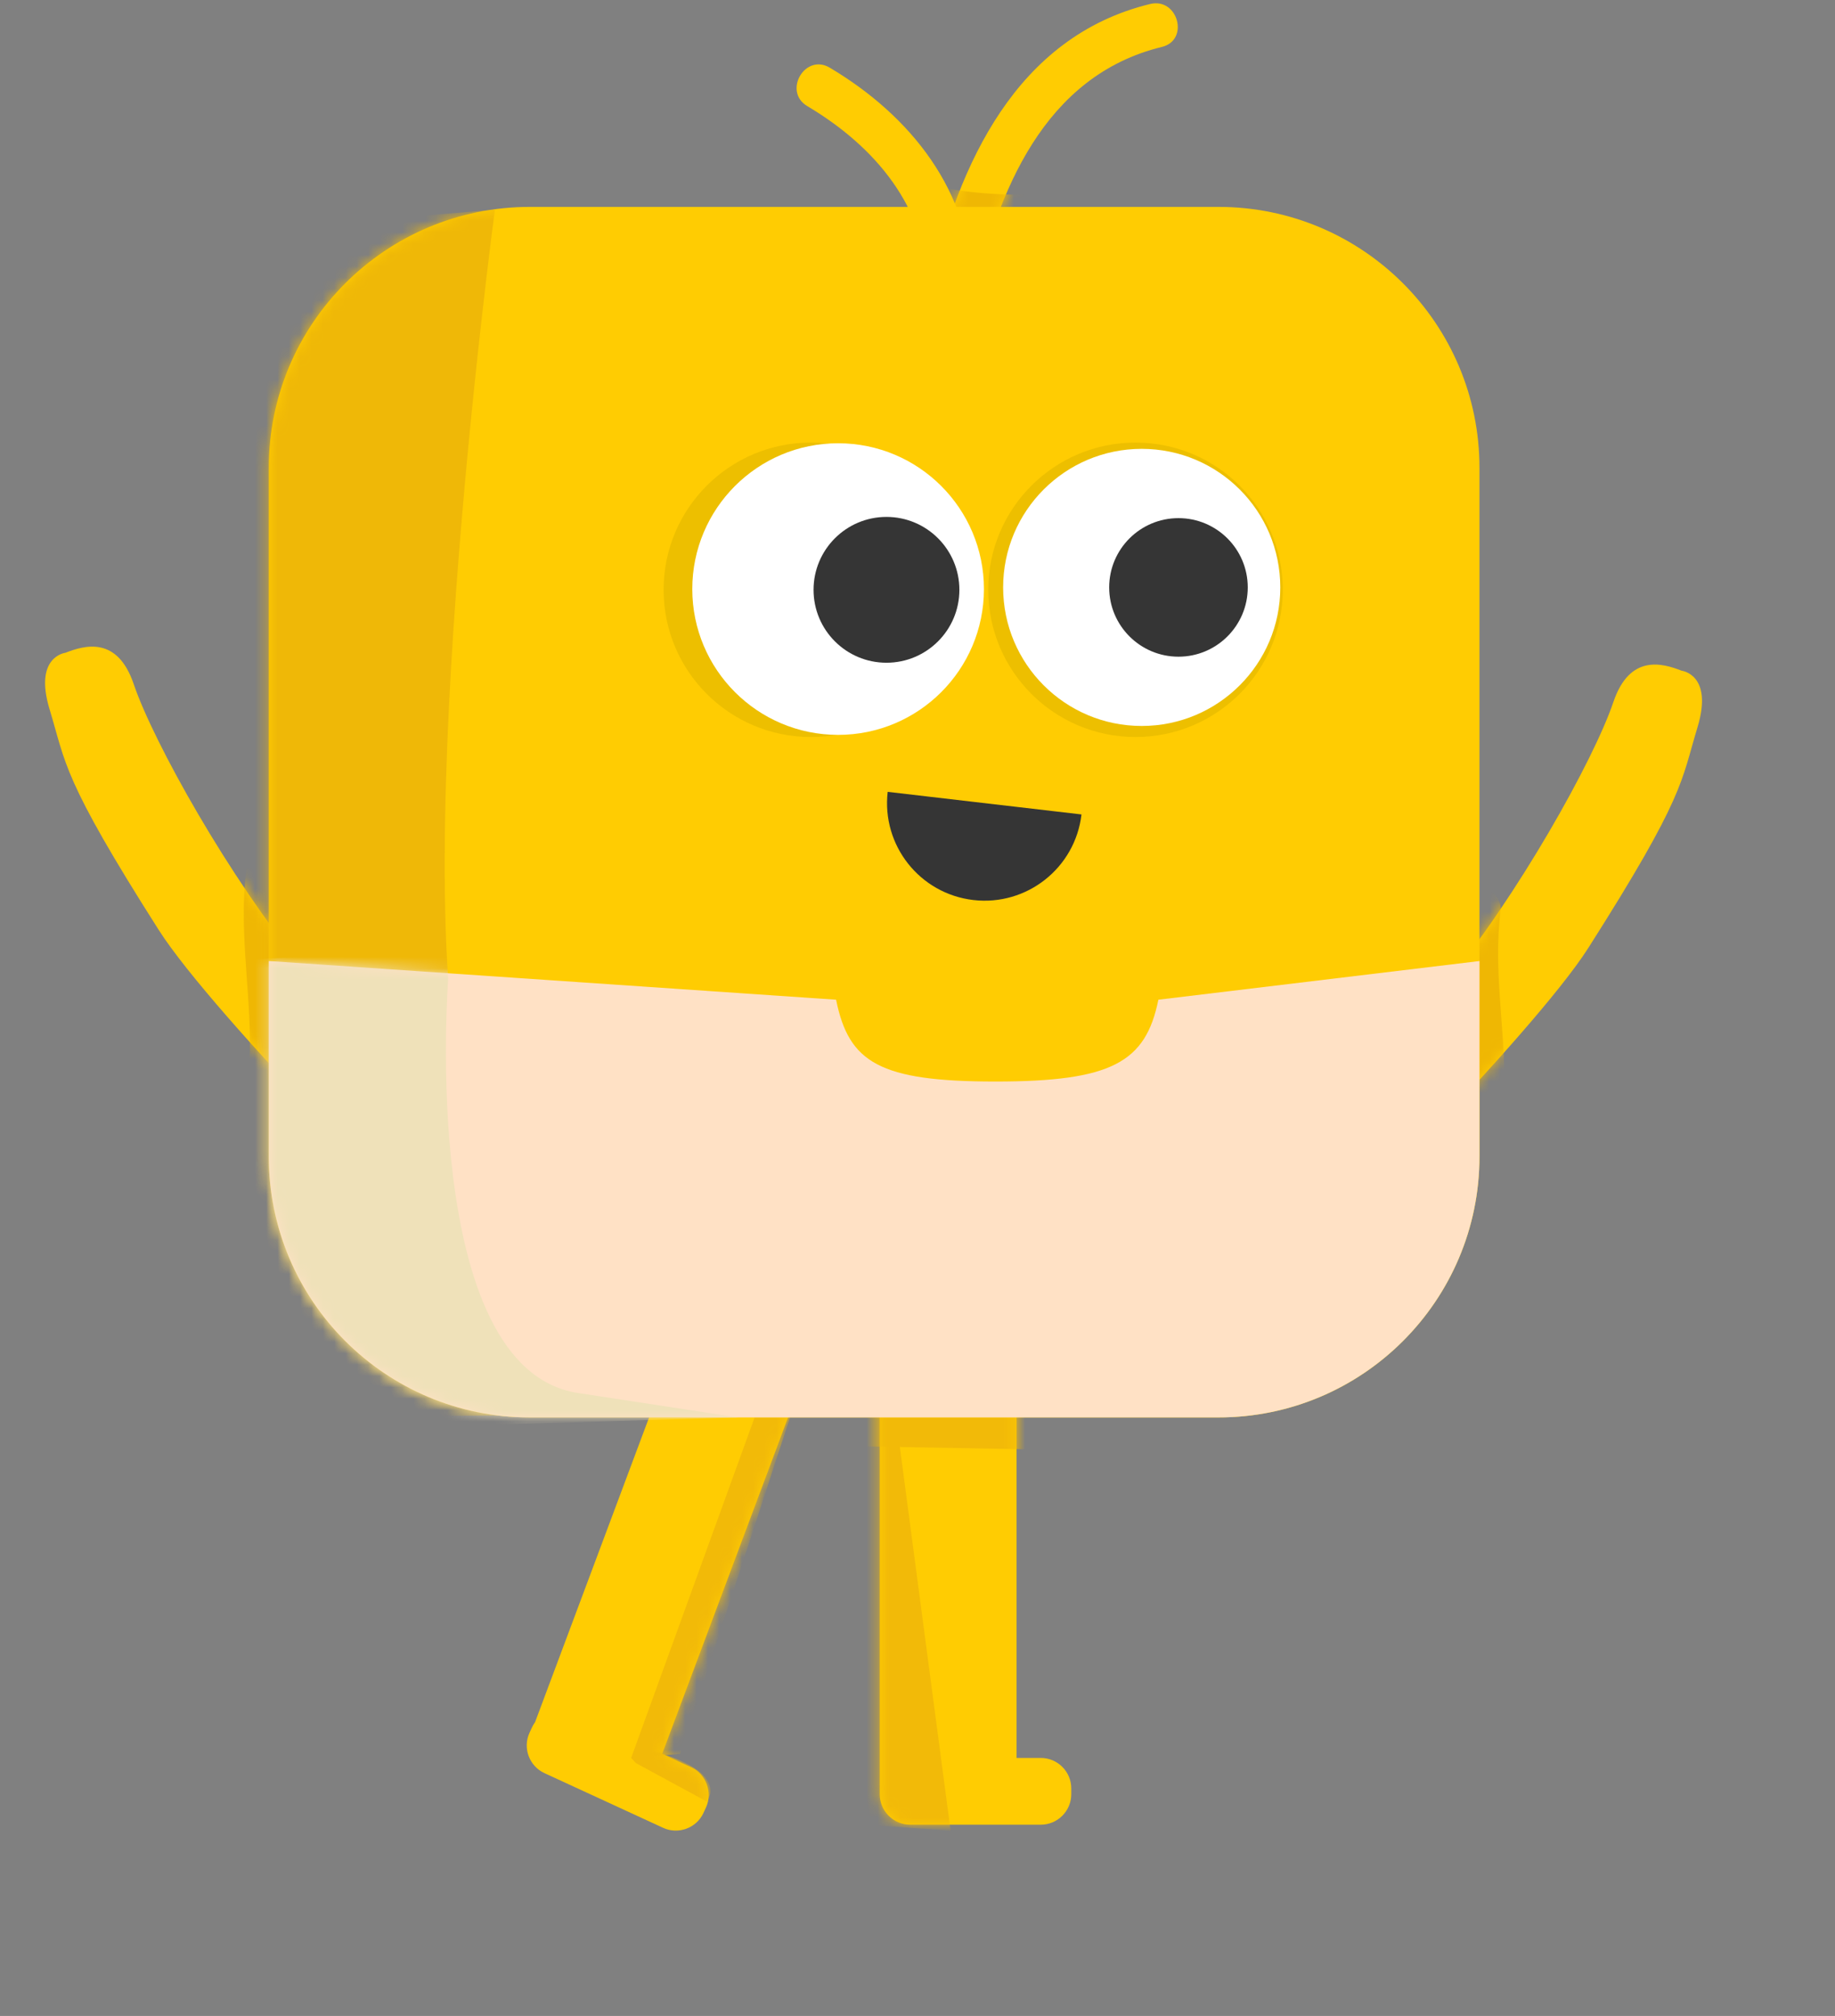 <svg width="162" height="178" viewBox="0 0 162 178" fill="none" xmlns="http://www.w3.org/2000/svg">
<rect x="0" y="0" width="162" height="178" fill="#808080" stroke="none"/>
<mask id="mask0_37_2215" style="mask-type:luminance" maskUnits="userSpaceOnUse" x="-136" y="-120" width="297" height="298">
<path d="M-135.844 -119.255H160.977V177.565H-135.844V-119.255Z" fill="white"/>
</mask>
<g mask="url(#mask0_37_2215)">
<path d="M91.888 155.22H89.745V124.011C89.857 124.003 89.969 123.995 90.081 123.987C90.485 123.957 90.91 123.921 91.244 123.692L89.745 123.823V119.648H77.664V124.875L76.165 125.005C76.665 124.969 77.164 124.932 77.664 124.895V157.905V158.429C77.664 159.906 78.872 161.114 80.349 161.114H91.888C93.365 161.114 94.574 159.906 94.574 158.429V157.905C94.574 156.428 93.365 155.22 91.888 155.22Z" fill="#FFCC02"/>
</g>
<mask id="mask1_37_2215" style="mask-type:luminance" maskUnits="userSpaceOnUse" x="76" y="119" width="19" height="43">
<path d="M77.664 119.648V124.874L76.165 125.005C76.665 124.968 77.164 124.931 77.664 124.895V157.905V158.428C77.664 159.905 78.872 161.114 80.349 161.114H91.888C93.365 161.114 94.574 159.905 94.574 158.428V157.905C94.574 156.428 93.365 155.219 91.888 155.219H89.745V124.011C89.857 124.003 89.969 123.995 90.081 123.986C90.485 123.957 90.909 123.92 91.244 123.692L89.745 123.822V119.648H77.664Z" fill="white"/>
</mask>
<g mask="url(#mask1_37_2215)">
<path d="M73.192 127.655L96.91 128.079L95.921 123.138L70.912 123.279L73.192 127.655Z" fill="#F2BA08"/>
</g>
<mask id="mask2_37_2215" style="mask-type:luminance" maskUnits="userSpaceOnUse" x="76" y="119" width="19" height="43">
<path d="M77.664 119.648V124.874L76.165 125.005C76.665 124.968 77.164 124.931 77.664 124.895V157.905V158.428C77.664 159.905 78.872 161.114 80.349 161.114H91.888C93.365 161.114 94.574 159.905 94.574 158.428V157.905C94.574 156.428 93.365 155.219 91.888 155.219H89.745V124.011C89.857 124.003 89.969 123.995 90.081 123.986C90.485 123.957 90.909 123.92 91.244 123.692L89.745 123.822V119.648H77.664Z" fill="white"/>
</mask>
<g mask="url(#mask2_37_2215)">
<path d="M75.592 125.154L76.165 161.114L83.921 161.635L78.98 124.268L75.592 125.154Z" fill="#F2BA08"/>
</g>
<mask id="mask3_37_2215" style="mask-type:luminance" maskUnits="userSpaceOnUse" x="-136" y="-120" width="297" height="298">
<path d="M-135.844 -119.255H160.977V177.565H-135.844V-119.255Z" fill="white"/>
</mask>
<g mask="url(#mask3_37_2215)">
<path d="M85.922 26.421C88.086 16.929 92.147 6.684 102.577 4.143C105.033 3.545 103.993 -0.245 101.533 0.354C89.723 3.231 84.609 14.512 82.133 25.377C81.571 27.839 85.359 28.89 85.922 26.421Z" fill="#FFCC02"/>
</g>
<mask id="mask4_37_2215" style="mask-type:luminance" maskUnits="userSpaceOnUse" x="82" y="0" width="22" height="28">
<path d="M101.533 0.354C89.722 3.231 84.609 14.512 82.133 25.377C81.571 27.839 85.359 28.89 85.922 26.421C88.086 16.929 92.147 6.684 102.577 4.144C104.854 3.589 104.126 0.29 102.047 0.29C101.883 0.29 101.712 0.31 101.533 0.354Z" fill="white"/>
</mask>
<g mask="url(#mask4_37_2215)">
<path d="M82.318 20.31C85.076 20.809 87.877 21.072 90.68 21.044C91.686 21.034 92.651 20.166 92.604 19.119C92.558 18.085 91.759 17.184 90.68 17.195C88.691 17.215 86.703 17.093 84.731 16.831C84.901 16.854 85.072 16.876 85.242 16.899C84.606 16.813 83.973 16.713 83.341 16.599C82.822 16.505 82.328 16.518 81.859 16.793C81.459 17.026 81.079 17.484 80.974 17.943C80.862 18.436 80.886 18.989 81.168 19.426C81.426 19.826 81.832 20.222 82.318 20.31Z" fill="#EFB703"/>
</g>
<mask id="mask5_37_2215" style="mask-type:luminance" maskUnits="userSpaceOnUse" x="-136" y="-120" width="297" height="298">
<path d="M-135.844 -119.255H160.977V177.565H-135.844V-119.255Z" fill="white"/>
</mask>
<g mask="url(#mask5_37_2215)">
<path d="M148.463 59.223C146.75 58.551 143.873 57.733 142.432 61.995C140.7 67.115 133.946 79.187 127.539 86.921C124.014 91.177 112.191 102.479 112.191 102.479L100.616 110.875C99.219 111.888 98.908 113.842 99.921 115.24L100.558 116.118C101.572 117.515 103.526 117.826 104.923 116.813L114.792 111.87C114.792 111.87 135.319 91.41 140.233 83.682C148.781 70.241 148.404 69.01 149.857 64.228C151.281 59.541 148.463 59.223 148.463 59.223Z" fill="#FFCC02"/>
</g>
<mask id="mask6_37_2215" style="mask-type:luminance" maskUnits="userSpaceOnUse" x="99" y="58" width="52" height="60">
<path d="M142.432 61.995C140.7 67.115 133.946 79.187 127.539 86.921C124.014 91.177 112.191 102.479 112.191 102.479L100.616 110.875C99.219 111.888 98.908 113.842 99.921 115.239L100.559 116.118C101.572 117.515 103.526 117.826 104.923 116.813L114.792 111.87C114.792 111.87 135.319 91.41 140.233 83.682C148.781 70.241 148.404 69.01 149.857 64.228C151.281 59.541 148.463 59.223 148.463 59.223C147.799 58.963 146.96 58.68 146.098 58.68C144.736 58.68 143.315 59.385 142.432 61.995Z" fill="white"/>
</mask>
<g mask="url(#mask6_37_2215)">
<path d="M132.617 99.045C133.209 94.179 132.298 89.315 132.258 84.446C132.246 83.059 132.315 81.674 132.484 80.296C132.539 79.841 132.229 79.244 131.92 78.935C131.586 78.601 131.039 78.35 130.559 78.371C130.062 78.394 129.545 78.557 129.199 78.935C129.098 79.065 128.998 79.195 128.898 79.325C128.723 79.625 128.636 79.949 128.635 80.296C128.036 85.191 128.902 90.06 128.967 94.956C128.985 96.322 128.933 97.688 128.768 99.045C128.713 99.5 129.023 100.097 129.332 100.406C129.666 100.739 130.213 100.991 130.693 100.969C131.191 100.947 131.707 100.784 132.054 100.406C132.154 100.276 132.254 100.146 132.355 100.016C132.529 99.716 132.616 99.392 132.617 99.045Z" fill="#EFB703"/>
</g>
<mask id="mask7_37_2215" style="mask-type:luminance" maskUnits="userSpaceOnUse" x="-136" y="-120" width="297" height="298">
<path d="M-135.844 -119.255H160.977V177.565H-135.844V-119.255Z" fill="white"/>
</mask>
<g mask="url(#mask7_37_2215)">
<path d="M5.775 57.639C7.489 56.967 10.365 56.149 11.807 60.412C13.539 65.531 20.292 77.603 26.699 85.338C30.224 89.593 42.048 100.895 42.048 100.895L53.623 109.291C55.02 110.304 55.331 112.258 54.317 113.656L53.68 114.534C52.667 115.931 50.713 116.242 49.316 115.229L39.447 110.286C39.447 110.286 18.92 89.826 14.005 82.098C5.458 68.657 5.835 67.426 4.382 62.645C2.958 57.957 5.775 57.639 5.775 57.639Z" fill="#FFCC02"/>
</g>
<mask id="mask8_37_2215" style="mask-type:luminance" maskUnits="userSpaceOnUse" x="3" y="57" width="52" height="59">
<path d="M5.775 57.639C5.775 57.639 2.958 57.956 4.382 62.644C5.834 67.426 5.457 68.657 14.005 82.097C18.92 89.825 39.447 110.285 39.447 110.285L49.316 115.228C50.712 116.242 52.667 115.93 53.68 114.533L54.317 113.655C55.331 112.258 55.02 110.304 53.623 109.29L42.048 100.894C42.048 100.894 30.224 89.592 26.699 85.337C20.293 77.602 13.539 65.53 11.807 60.411C10.924 57.801 9.503 57.096 8.141 57.096C7.278 57.096 6.439 57.378 5.775 57.639Z" fill="white"/>
</mask>
<g mask="url(#mask8_37_2215)">
<path d="M25.714 95.717C26.306 90.852 25.395 85.987 25.354 81.119C25.343 79.731 25.412 78.346 25.58 76.968C25.636 76.514 25.325 75.916 25.017 75.608C24.683 75.274 24.135 75.022 23.656 75.044C23.158 75.066 22.642 75.23 22.295 75.608C22.195 75.737 22.095 75.867 21.994 75.997C21.82 76.297 21.733 76.621 21.732 76.968C21.133 81.863 21.998 86.732 22.063 91.628C22.082 92.994 22.03 94.361 21.865 95.717C21.81 96.172 22.12 96.769 22.429 97.078C22.762 97.412 23.31 97.663 23.79 97.642C24.287 97.619 24.803 97.456 25.15 97.078C25.25 96.948 25.351 96.818 25.451 96.689C25.625 96.389 25.713 96.065 25.714 95.717Z" fill="#EFB703"/>
</g>
<mask id="mask9_37_2215" style="mask-type:luminance" maskUnits="userSpaceOnUse" x="-136" y="-120" width="297" height="298">
<path d="M-135.844 -119.255H160.977V177.565H-135.844V-119.255Z" fill="white"/>
</mask>
<g mask="url(#mask9_37_2215)">
<path d="M61.009 156.037L58.46 154.862L70.912 121.58L60.148 117.553L57.582 124.412L53.722 124.076C54.056 124.304 54.481 124.341 54.885 124.37C55.765 124.435 56.645 124.499 57.525 124.564L47.238 152.06C47.135 152.202 47.043 152.355 46.967 152.52L46.748 152.996C46.129 154.337 46.721 155.94 48.062 156.559L58.541 161.39C59.882 162.008 61.485 161.417 62.104 160.076L62.323 159.6C62.942 158.259 62.35 156.655 61.009 156.037Z" fill="#FFCC02"/>
</g>
<mask id="mask10_37_2215" style="mask-type:luminance" maskUnits="userSpaceOnUse" x="46" y="117" width="25" height="45">
<path d="M57.582 124.412L53.722 124.076C54.056 124.304 54.481 124.34 54.885 124.37C55.765 124.434 56.645 124.499 57.526 124.563L47.238 152.06C47.135 152.201 47.043 152.354 46.967 152.519L46.748 152.995C46.129 154.337 46.721 155.94 48.062 156.558L58.541 161.389C59.882 162.008 61.485 161.416 62.104 160.075L62.323 159.599C62.942 158.258 62.35 156.655 61.009 156.037L58.46 154.862L70.912 121.58L60.148 117.553L57.582 124.412Z" fill="white"/>
</mask>
<g mask="url(#mask10_37_2215)">
<path d="M67.913 121.585L55.721 155.219L60.05 154.861L70.912 121.579L67.859 120.27L67.913 121.585Z" fill="#F2BA08"/>
</g>
<mask id="mask11_37_2215" style="mask-type:luminance" maskUnits="userSpaceOnUse" x="46" y="117" width="25" height="45">
<path d="M57.582 124.412L53.722 124.076C54.056 124.304 54.481 124.34 54.885 124.37C55.765 124.434 56.645 124.499 57.526 124.563L47.238 152.06C47.135 152.201 47.043 152.354 46.967 152.519L46.748 152.995C46.129 154.337 46.721 155.94 48.062 156.558L58.541 161.389C59.882 162.008 61.485 161.416 62.104 160.075L62.323 159.599C62.942 158.258 62.35 156.655 61.009 156.037L58.46 154.862L70.912 121.58L60.148 117.553L57.582 124.412Z" fill="white"/>
</mask>
<g mask="url(#mask11_37_2215)">
<path d="M56.145 155.679L62.392 159.067C62.392 159.067 64.362 156.706 58.46 154.861C56.674 154.303 55.721 155.219 55.721 155.219L56.145 155.679Z" fill="#F2BA08"/>
</g>
<mask id="mask12_37_2215" style="mask-type:luminance" maskUnits="userSpaceOnUse" x="-136" y="-120" width="297" height="298">
<path d="M-135.844 -119.255H160.977V177.565H-135.844V-119.255Z" fill="white"/>
</mask>
<g mask="url(#mask12_37_2215)">
<path d="M107.572 125.154H46.769C34.044 125.154 23.728 114.838 23.728 102.113V41.31C23.728 28.585 34.044 18.269 46.769 18.269H107.572C120.298 18.269 130.613 28.585 130.613 41.31V102.113C130.613 114.838 120.298 125.154 107.572 125.154Z" fill="#FFCC02"/>
</g>
<mask id="mask13_37_2215" style="mask-type:luminance" maskUnits="userSpaceOnUse" x="23" y="18" width="108" height="108">
<path d="M46.769 18.269C34.044 18.269 23.728 28.585 23.728 41.31V102.113C23.728 114.838 34.044 125.154 46.769 125.154H107.572C120.297 125.154 130.613 114.838 130.613 102.113V41.31C130.613 28.585 120.297 18.269 107.572 18.269H46.769Z" fill="white"/>
</mask>
<g mask="url(#mask13_37_2215)">
<path d="M43.693 18.512C43.693 18.512 35.215 81.491 41.709 98.997C48.203 116.503 61.117 124.826 61.117 124.826L23.728 125.154L16.297 20.785L43.693 18.512Z" fill="#EFB807"/>
</g>
<mask id="mask14_37_2215" style="mask-type:luminance" maskUnits="userSpaceOnUse" x="-136" y="-120" width="297" height="298">
<path d="M-135.844 -119.255H160.977V177.565H-135.844V-119.255Z" fill="white"/>
</mask>
<g mask="url(#mask14_37_2215)">
<path d="M84.584 52.076C84.584 59.256 78.764 65.076 71.585 65.076C64.405 65.076 58.585 59.256 58.585 52.076C58.585 44.897 64.405 39.077 71.585 39.077C78.764 39.077 84.584 44.897 84.584 52.076Z" fill="#EDBF00"/>
</g>
<mask id="mask15_37_2215" style="mask-type:luminance" maskUnits="userSpaceOnUse" x="-136" y="-120" width="297" height="298">
<path d="M-135.844 -119.255H160.977V177.565H-135.844V-119.255Z" fill="white"/>
</mask>
<g mask="url(#mask15_37_2215)">
<path d="M86.865 52.013C86.865 59.123 81.101 64.887 73.99 64.887C66.88 64.887 61.117 59.123 61.117 52.013C61.117 44.903 66.88 39.139 73.99 39.139C81.101 39.139 86.865 44.903 86.865 52.013Z" fill="white"/>
</g>
<mask id="mask16_37_2215" style="mask-type:luminance" maskUnits="userSpaceOnUse" x="-136" y="-120" width="297" height="298">
<path d="M-135.844 -119.255H160.977V177.565H-135.844V-119.255Z" fill="white"/>
</mask>
<g mask="url(#mask16_37_2215)">
<path d="M113.246 52.076C113.246 59.256 107.426 65.076 100.246 65.076C93.067 65.076 87.246 59.256 87.246 52.076C87.246 44.897 93.067 39.077 100.246 39.077C107.426 39.077 113.246 44.897 113.246 52.076Z" fill="#EDBF00"/>
</g>
<mask id="mask17_37_2215" style="mask-type:luminance" maskUnits="userSpaceOnUse" x="-136" y="-120" width="297" height="298">
<path d="M-135.844 -119.255H160.977V177.565H-135.844V-119.255Z" fill="white"/>
</mask>
<g mask="url(#mask17_37_2215)">
<path d="M113.028 51.866C113.028 58.622 107.55 64.1 100.794 64.1C94.037 64.1 88.56 58.622 88.56 51.866C88.56 45.109 94.037 39.632 100.794 39.632C107.55 39.632 113.028 45.109 113.028 51.866Z" fill="white"/>
</g>
<mask id="mask18_37_2215" style="mask-type:luminance" maskUnits="userSpaceOnUse" x="-136" y="-120" width="297" height="298">
<path d="M-135.844 -119.255H160.977V177.565H-135.844V-119.255Z" fill="white"/>
</mask>
<g mask="url(#mask18_37_2215)">
<path d="M110.156 51.866C110.156 55.244 107.418 57.983 104.039 57.983C100.661 57.983 97.922 55.244 97.922 51.866C97.922 48.487 100.661 45.749 104.039 45.749C107.418 45.749 110.156 48.487 110.156 51.866Z" fill="#353535"/>
</g>
<mask id="mask19_37_2215" style="mask-type:luminance" maskUnits="userSpaceOnUse" x="-136" y="-120" width="297" height="298">
<path d="M-135.844 -119.255H160.977V177.565H-135.844V-119.255Z" fill="white"/>
</mask>
<g mask="url(#mask19_37_2215)">
<path d="M84.697 52.08C84.697 55.635 81.815 58.517 78.26 58.517C74.705 58.517 71.823 55.635 71.823 52.08C71.823 48.524 74.705 45.642 78.26 45.642C81.815 45.642 84.697 48.524 84.697 52.08Z" fill="#353535"/>
</g>
<mask id="mask20_37_2215" style="mask-type:luminance" maskUnits="userSpaceOnUse" x="-136" y="-120" width="297" height="298">
<path d="M-135.844 -119.255H160.977V177.565H-135.844V-119.255Z" fill="white"/>
</mask>
<g mask="url(#mask20_37_2215)">
<path d="M85.863 25.489C85.737 16.894 80.4 10.226 73.252 5.975C71.073 4.679 69.094 8.075 71.268 9.368C77.216 12.905 81.828 18.281 81.934 25.489C81.971 28.015 85.901 28.023 85.863 25.489Z" fill="#FFCC02"/>
</g>
<mask id="mask21_37_2215" style="mask-type:luminance" maskUnits="userSpaceOnUse" x="-136" y="-120" width="297" height="298">
<path d="M-135.844 -119.255H160.977V177.565H-135.844V-119.255Z" fill="white"/>
</mask>
<g mask="url(#mask21_37_2215)">
<path d="M95.477 71.912C94.927 76.636 90.65 80.02 85.926 79.469C81.202 78.918 77.819 74.642 78.369 69.918" fill="#353535"/>
</g>
<mask id="mask22_37_2215" style="mask-type:luminance" maskUnits="userSpaceOnUse" x="-136" y="-120" width="297" height="298">
<path d="M-135.844 -119.255H160.977V177.565H-135.844V-119.255Z" fill="white"/>
</mask>
<g mask="url(#mask22_37_2215)">
<path d="M102.265 88.271C101.148 93.82 98.108 95.495 87.874 95.495C77.641 95.495 74.93 93.82 73.813 88.271L23.728 84.856V102.113C23.728 114.838 34.044 125.154 46.769 125.154H107.572C120.297 125.154 130.613 114.838 130.613 102.113V84.856L102.265 88.271Z" fill="#FFE1C5"/>
</g>
<mask id="mask23_37_2215" style="mask-type:luminance" maskUnits="userSpaceOnUse" x="23" y="84" width="108" height="42">
<path d="M102.265 88.271C101.148 93.82 98.108 95.494 87.874 95.494C77.641 95.494 74.93 93.82 73.813 88.271L23.728 84.856V102.113C23.728 114.838 34.044 125.154 46.769 125.154H107.572C120.297 125.154 130.613 114.838 130.613 102.113V84.856L102.265 88.271Z" fill="white"/>
</mask>
<g mask="url(#mask23_37_2215)">
<path d="M39.567 86.46C39.567 86.46 36.909 120.84 51.027 122.997L65.145 125.154L37.615 125.961L10.65 105.005L18.556 84.856L39.423 83.912L39.567 86.46Z" fill="#EFE1B9"/>
</g>
</svg>
